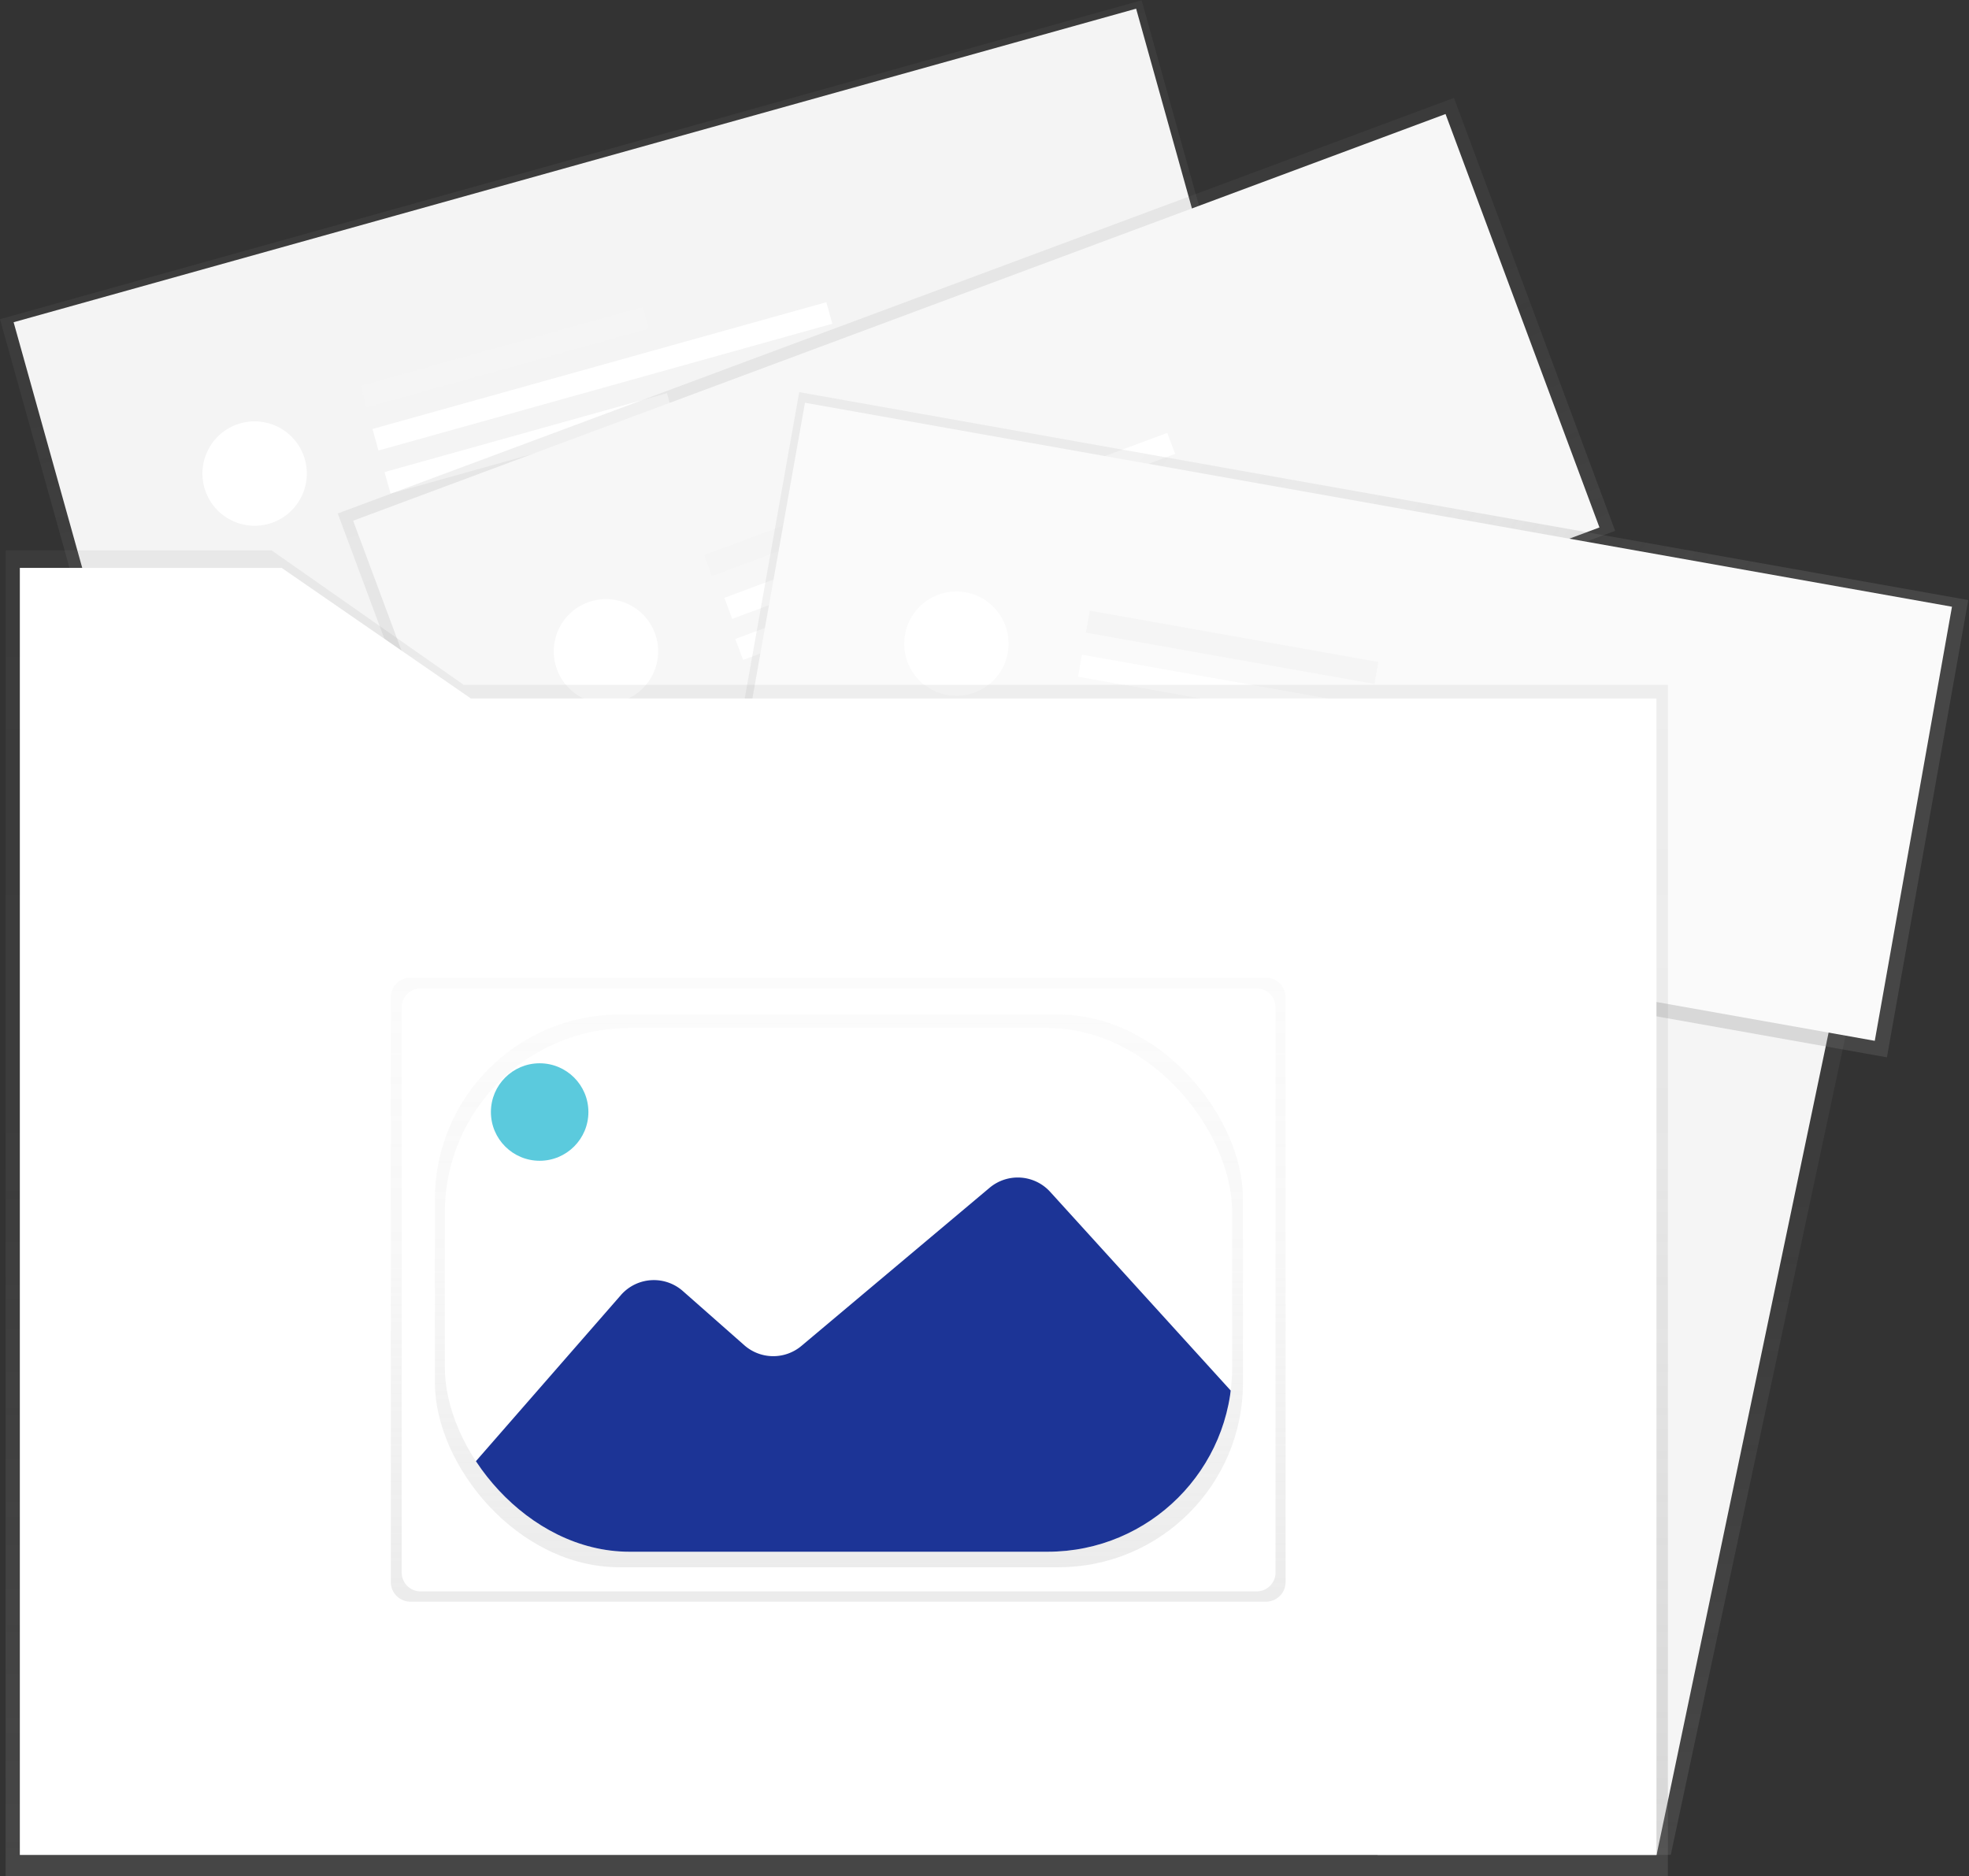 <svg xmlns="http://www.w3.org/2000/svg" xmlns:xlink="http://www.w3.org/1999/xlink" width="94.441" height="89.995" viewBox="0 0 94.441 89.995">
  <rect x="0" y="0" width="94.441" height="89.995" fill="#333333" stroke="none"/>
  <defs>
    <linearGradient id="linear-gradient" x1="0.5" y1="1" x2="0.5" gradientUnits="objectBoundingBox">
      <stop offset="0" stop-color="gray" stop-opacity="0.251"/>
      <stop offset="0.54" stop-color="gray" stop-opacity="0.122"/>
      <stop offset="1" stop-color="gray" stop-opacity="0.102"/>
    </linearGradient>
    <linearGradient id="linear-gradient-2" x1="0.367" y1="1.185" x2="0.462" y2="-0.429" xlink:href="#linear-gradient"/>
    <linearGradient id="linear-gradient-3" x1="0.5" y1="1.418" x2="0.5" y2="-0.418" xlink:href="#linear-gradient"/>
    <linearGradient id="linear-gradient-4" x1="0.637" y1="0.767" x2="0.728" y2="0.223" xlink:href="#linear-gradient"/>
    <linearGradient id="linear-gradient-6" x1="0.5" y1="1" x2="0.5" gradientUnits="objectBoundingBox">
      <stop offset="0" stop-color="#b3b3b3" stop-opacity="0.251"/>
      <stop offset="0.54" stop-color="#b3b3b3" stop-opacity="0.102"/>
      <stop offset="1" stop-color="#b3b3b3" stop-opacity="0.051"/>
    </linearGradient>
    <clipPath id="clip-path">
      <rect id="Rectangle_1781" data-name="Rectangle 1781" width="37.764" height="25.117" rx="8.85" fill="#fff"/>
    </clipPath>
  </defs>
  <g id="undraw_folder_x4ft" transform="translate(0.004 0.041)">
    <path id="Path_2715" data-name="Path 2715" d="M527.181,314.2H513.53V258.73h25.49Z" transform="translate(-447.049 -225.269)" fill="url(#linear-gradient)"/>
    <path id="Path_2716" data-name="Path 2716" d="M523.75,314.2H510.37V258.73h24.984Z" transform="translate(-444.298 -225.269)" fill="#f5f5f5"/>
    <rect id="Rectangle_1764" data-name="Rectangle 1764" width="56.86" height="21.86" transform="matrix(0.963, -0.269, 0.269, 0.963, -0.004, 15.269)" fill="url(#linear-gradient-2)"/>
    <rect id="Rectangle_1765" data-name="Rectangle 1765" width="55.909" height="21.16" transform="matrix(0.963, -0.269, 0.269, 0.963, 0.649, 15.415)" fill="#f4f4f4"/>
    <rect id="Rectangle_1766" data-name="Rectangle 1766" width="14.066" height="1.073" transform="matrix(0.963, -0.269, 0.269, 0.963, 17.284, 18.469)" fill="#f5f5f5"/>
    <rect id="Rectangle_1767" data-name="Rectangle 1767" width="14.066" height="1.073" transform="matrix(0.963, -0.269, 0.269, 0.963, 18.44, 22.602)" fill="#fff"/>
    <rect id="Rectangle_1768" data-name="Rectangle 1768" width="22.605" height="1.073" transform="matrix(0.963, -0.269, 0.269, 0.963, 17.861, 20.535)" fill="#fff"/>
    <circle id="Ellipse_713" data-name="Ellipse 713" cx="2.504" cy="2.504" r="2.504" transform="matrix(0.963, -0.269, 0.269, 0.963, 9.124, 20.936)" fill="#fff"/>
    <rect id="Rectangle_1769" data-name="Rectangle 1769" width="57.128" height="22.16" transform="translate(16.195 24.587) rotate(-20.42)" fill="url(#linear-gradient-3)"/>
    <rect id="Rectangle_1770" data-name="Rectangle 1770" width="55.909" height="21.16" transform="translate(16.934 24.935) rotate(-20.42)" fill="#f7f7f7"/>
    <rect id="Rectangle_1771" data-name="Rectangle 1771" width="14.066" height="1.073" transform="translate(33.766 26.586) rotate(-20.42)" fill="#f5f5f5"/>
    <rect id="Rectangle_1772" data-name="Rectangle 1772" width="14.066" height="1.073" transform="translate(35.264 30.607) rotate(-20.42)" fill="#fff"/>
    <rect id="Rectangle_1773" data-name="Rectangle 1773" width="22.673" height="1.077" transform="matrix(0.937, -0.349, 0.349, 0.937, 34.739, 28.634)" fill="#fff"/>
    <circle id="Ellipse_714" data-name="Ellipse 714" cx="2.504" cy="2.504" r="2.504" transform="translate(25.84 29.728) rotate(-20.42)" fill="#fff"/>
    <rect id="Rectangle_1774" data-name="Rectangle 1774" width="22.29" height="56.983" transform="matrix(0.175, -0.984, 0.984, 0.175, 34.429, 40.702)" fill="url(#linear-gradient-4)"/>
    <rect id="Rectangle_1775" data-name="Rectangle 1775" width="55.909" height="21.16" transform="matrix(0.984, 0.175, -0.175, 0.984, 38.606, 19.277)" fill="#fafafa"/>
    <rect id="Rectangle_1776" data-name="Rectangle 1776" width="1.073" height="14.066" transform="matrix(0.175, -0.984, 0.984, 0.175, 52.08, 30.305)" fill="#f5f5f5"/>
    <rect id="Rectangle_1777" data-name="Rectangle 1777" width="1.073" height="14.066" transform="matrix(0.175, -0.984, 0.984, 0.175, 51.328, 34.531)" fill="#fff"/>
    <rect id="Rectangle_1778" data-name="Rectangle 1778" width="1.073" height="22.605" transform="matrix(0.175, -0.984, 0.984, 0.175, 51.703, 32.418)" fill="#fff"/>
    <circle id="Ellipse_715" data-name="Ellipse 715" cx="2.504" cy="2.504" r="2.504" transform="matrix(0.175, -0.984, 0.984, 0.175, 42.966, 32.859)" fill="#fff"/>
    <path id="Path_2717" data-name="Path 2717" d="M24.041,210.311l-9.214-6.451H2.07v63.6H81.8V210.311Z" transform="translate(-1.805 -177.503)" fill="url(#linear-gradient)"/>
    <path id="Path_2718" data-name="Path 2718" d="M28.974,216.622,19.9,210.36H7.34v61.734h78.5V216.622Z" transform="translate(-6.393 -183.161)" fill="#fff"/>
    <path id="Path_2719" data-name="Path 2719" d="M422.966,493.635a.939.939,0,0,1-.933.942H380.983a.939.939,0,0,1-.933-.943V465.592a.939.939,0,0,1,.933-.943h41.049a.939.939,0,0,1,.933.943" transform="translate(-361.308 -417.793)" fill="url(#linear-gradient-6)"/>
    <path id="Path_2720" data-name="Path 2720" d="M425.965,496.634a.906.906,0,0,1-.906.906h-40.1a.906.906,0,0,1-.906-.906V469.526a.906.906,0,0,1,.906-.906h40.1a.906.906,0,0,1,.906.906" transform="translate(-364.79 -421.249)" fill="#fff"/>
    <g id="_Rectangle_" data-name="&lt;Rectangle&gt;" transform="translate(20.856 48.624)">
      <rect id="Rectangle_1779" data-name="Rectangle 1779" width="38.758" height="26.509" rx="8.85" fill="url(#linear-gradient-6)"/>
    </g>
    <rect id="Rectangle_1780" data-name="Rectangle 1780" width="37.764" height="25.117" rx="8.85" transform="translate(21.332 49.27)" fill="#fff"/>
    <g id="Group_3006" data-name="Group 3006" transform="translate(21.334 49.271)" clip-path="url(#clip-path)">
      <path id="Path_2721" data-name="Path 2721" d="M380.369,556.41l10.544-12.08a2.1,2.1,0,0,1,2.97-.194l2.949,2.6a2.1,2.1,0,0,0,2.74.032l9.024-7.584a2.1,2.1,0,0,1,2.905.193l11.073,12.188a2.1,2.1,0,0,1,.537,1.226l.427,4.807a2.1,2.1,0,0,1-2.091,2.285h-39.5a2.1,2.1,0,0,1-2.1-2.035h0A2.1,2.1,0,0,1,380.369,556.41Z" transform="translate(-382.47 -531.523)" fill="#1c3496"/>
    </g>
    <circle id="Ellipse_716" data-name="Ellipse 716" cx="2.338" cy="2.338" r="2.338" transform="translate(23.542 50.96)" fill="#5bcadd"/>
  </g>
</svg>
